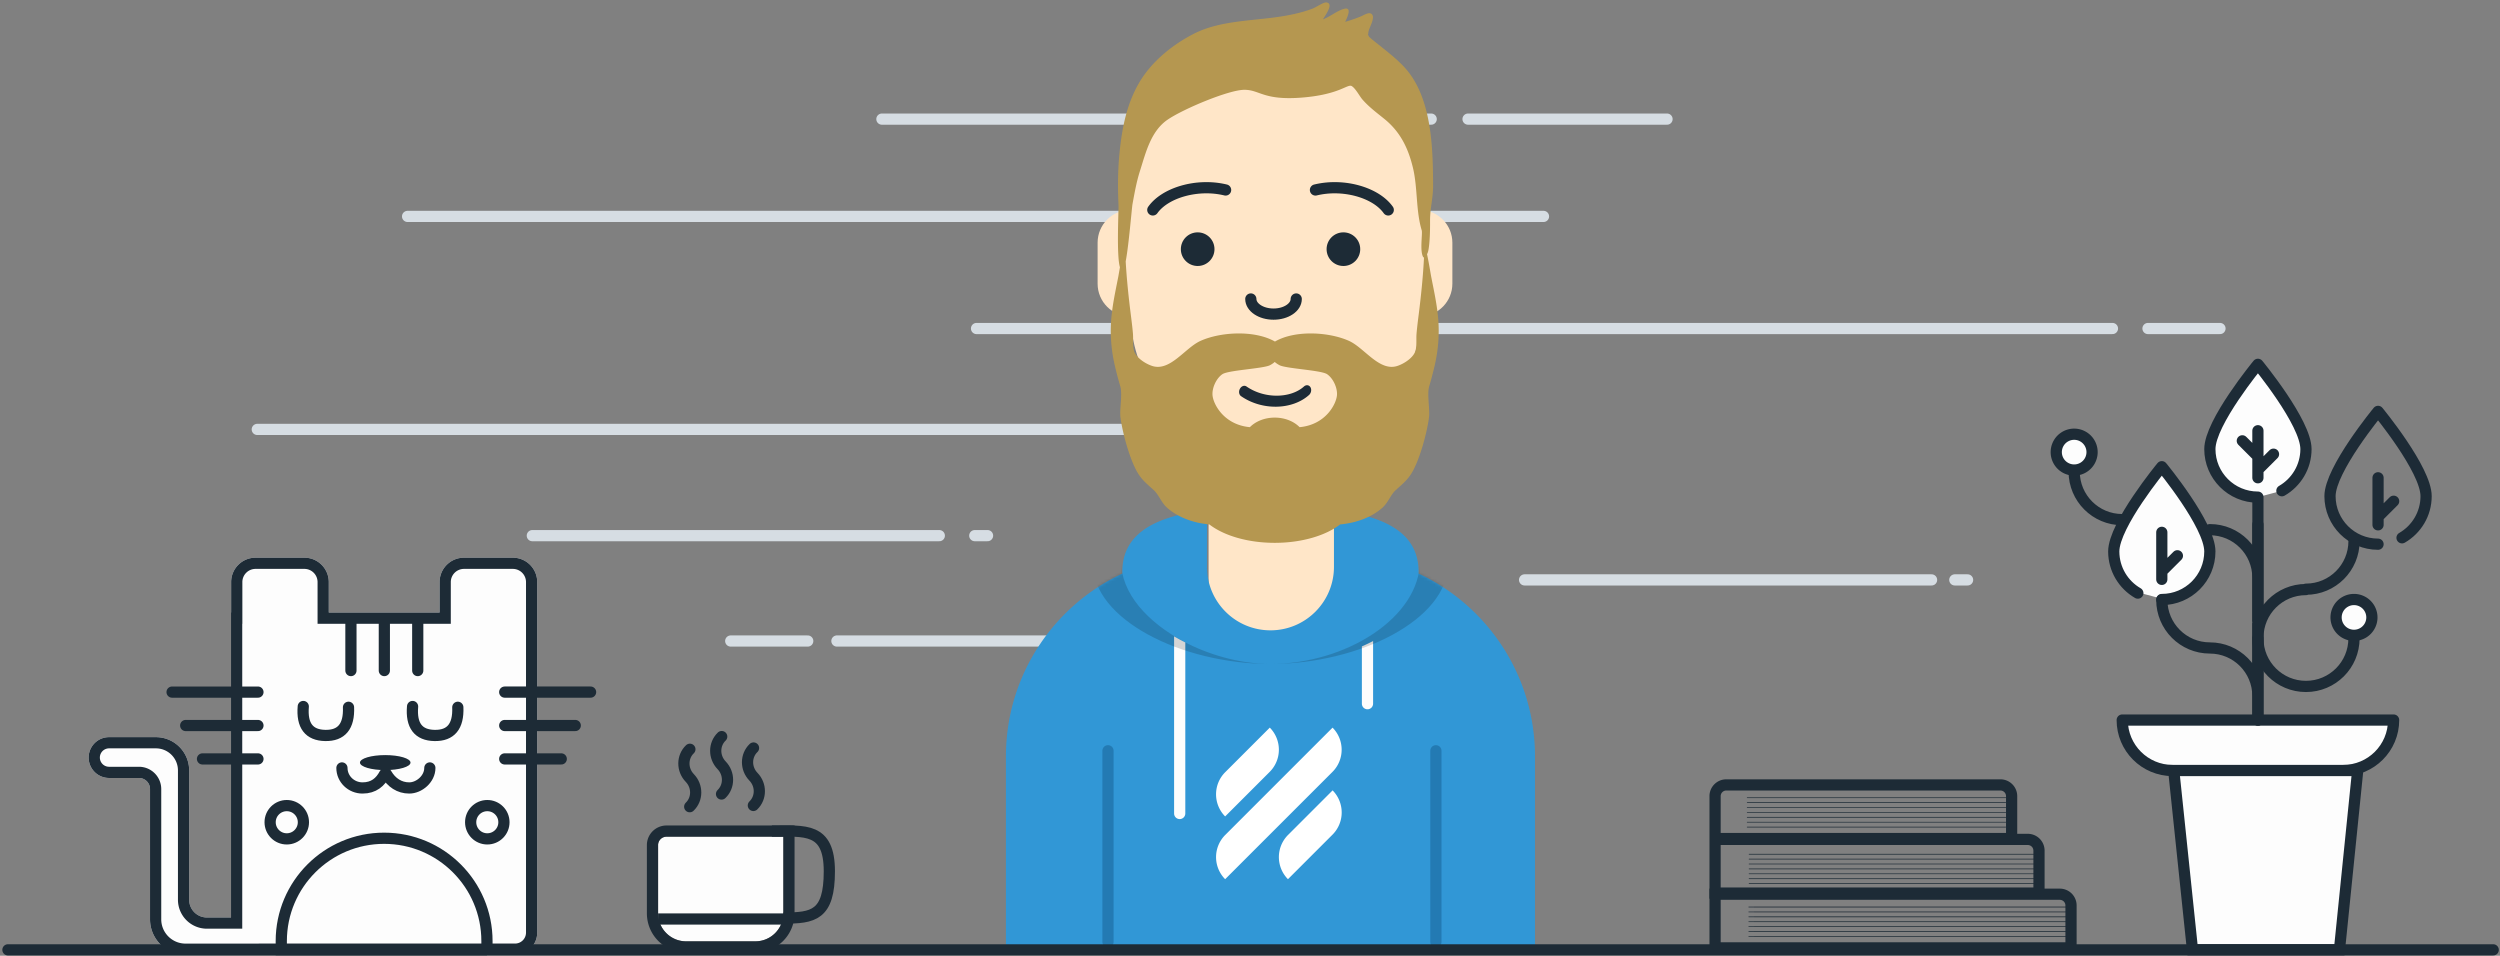 <svg width="892" height="341" viewBox="0 0 892 341" xmlns="http://www.w3.org/2000/svg" xmlns:xlink="http://www.w3.org/1999/xlink">
  <rect x="0" y="0" width="892" height="341" fill="#808080" stroke="none"/>
  <title>
    Chapter V
  </title>
  <defs>
    <path d="M10.395 2.88h24.692c5.523 0 10 4.477 10 10v24.333a3 3 0 0 1-3 3H.395V12.88c0-5.523 4.477-10 10-10z" id="a"/>
    <path
      d="M128.998 19.583h.044V128.38h8.605a6.333 6.333 0 0 0 6.333-6.333V75.909c0-6.558 5.317-11.875 11.875-11.875h16.7a7.285 7.285 0 0 1 0 14.57h-10.657a3.958 3.958 0 0 0-3.958 3.96v46.468c0 6.995-5.671 12.666-12.667 12.666h-30.12v-.014H27.707a7.917 7.917 0 0 1-7.916-7.917V8.711A8.708 8.708 0 0 1 28.5.002h17.417a8.708 8.708 0 0 1 8.708 8.709v10.872h39.54V8.711a8.708 8.708 0 0 1 8.708-8.709h17.417a8.708 8.708 0 0 1 8.708 8.709v10.872z"
      id="b"/>
    <path
      d="M122.124 143.455V213h-49.23v-68.863C56.834 135.75 45.709 119.205 45.02 100h-.034c-6.456 0-11.689-5.233-11.689-11.69V73.69c0-6.457 5.233-11.69 11.69-11.69V51.89C44.987 23.233 68.22 0 96.877 0c28.659 0 51.89 23.232 51.89 51.89v10.124c6.188.301 11.112 5.413 11.112 11.675v14.622c0 6.273-4.941 11.392-11.145 11.677-.665 18.703-11.229 34.885-26.611 43.467z"
      id="c"/>
    <path
      d="M72.323.07v20.277C72.323 32.858 82.464 43 94.975 43c12.51 0 22.653-10.142 22.653-22.653V.071c17.084 2.025 30.203 7.592 30.203 22.006 0 .222-.003.444-.009.664 24.539 11.474 41.54 36.381 41.54 65.258v69.42H.588v-69.42c0-28.877 17-53.784 41.54-65.258a23.59 23.59 0 0 1-.01-.664c0-14.414 13.119-19.98 30.204-22.006z"
      id="d"/>
    <path
      d="M77.819 133.607c2.11-1.44 14.723-1.991 16.996-3.216.71-.383 1.26-.77 1.685-1.154.424.384.975.771 1.685 1.154 2.273 1.225 14.885 1.776 16.996 3.216 2.137 1.457 3.698 4.801 3.527 7.416-.205 3.138-3.97 10.624-13.339 11.486-2.045-2.074-5.256-3.412-8.87-3.412-3.612 0-6.823 1.338-8.868 3.412-9.369-.862-13.134-8.348-13.338-11.486-.171-2.615 1.389-5.959 3.526-7.416m.643 15.13l.016.005-.016-.005M41.266 95.448c-1.284-4.186-.423-20.432-.506-22.13-.306-6.317-.253-12.824.403-19.118.895-8.578 2.493-16.77 6.766-24.254 4.433-7.766 12.012-13.864 19.686-17.794 9.955-5.098 22.537-4.523 33.297-6.541 3.164-.594 6.243-1.347 9.257-2.513 1.006-.39 3.726-2.214 4.66-2.137 3.004.245-.32 4.639-1.151 6.057 2.512-.938 4.841-2.93 7.34-3.705 3.21-.995 1.502 2.722.607 4.578a55.605 55.605 0 0 0 5.507-1.9c.924-.375 2.643-1.51 3.606-1.084 2.19.97-.745 5.202-.82 6.7-.06 1.185-.311.412.122 1.404.18.413 1.684 1.534 1.831 1.66.646.548 1.318 1.065 1.978 1.594 2.995 2.4 6.074 4.794 8.726 7.614 9.941 10.57 10.37 28.606 10.425 42.438.014 4.55-1.086 7.94-1.086 12.46 0 .691.095 6.95-.59 10.575a4.973 4.973 0 0 1-.487 1.442c.637 2.901 1.313 7.14 1.488 8.036 1.01 5.17 2.167 10.353 2.542 15.602.386 5.394-.075 10.739-1.288 16.024a135.504 135.504 0 0 1-1.981 7.529c-.807 2.77.309 8.164-.052 11.008-.683 5.38-3.464 15.874-6.586 20.503-1.51 2.237-3.278 3.634-5.253 5.437-1.902 1.736-2.696 4.426-4.748 6.274-3.825 3.445-9.399 5.496-15.122 6-5.137 3.973-13.673 6.573-23.337 6.573s-18.2-2.6-23.336-6.573c-5.725-.504-11.298-2.555-15.123-6-2.052-1.848-2.846-4.538-4.747-6.274-1.976-1.803-3.745-3.2-5.254-5.437-3.122-4.63-5.903-15.123-6.586-20.503-.36-2.844.755-8.238-.051-11.008a135.225 135.225 0 0 1-1.982-7.529c-1.213-5.285-1.674-10.63-1.288-16.024.376-5.25 1.532-10.431 2.542-15.602.09-.46.31-1.797.591-3.382zm2.054-2.096c.352 6.206.993 12.365 1.768 18.571.298 2.388.611 4.776.817 7.171.165 1.935-.13 4.274.384 6.146.656 2.386 3.945 4.612 6.503 5.434 6.381 2.051 11.705-6.437 17.155-8.92 7.076-3.223 19.24-3.991 26.632.21 7.235-4.201 19.398-3.433 26.474-.21 5.45 2.483 10.774 10.971 17.156 8.92 2.557-.822 5.846-3.048 6.502-5.434.514-1.872.219-4.21.385-6.146.205-2.395.518-4.783.816-7.17.836-6.692 1.515-13.328 1.846-20.028-.128.05-.216.05-.236.017-1.378-2.212-.212-8.415-.585-9.649-2.121-7.016-1.408-15.152-3.122-22.283-1.72-7.156-4.58-12.908-10.243-17.487-2.716-2.197-5.485-4.242-7.808-6.92-.983-1.134-2.405-3.901-3.774-4.749-1.496-.926-4.227 3.031-17.88 4.098-13.654 1.066-14.915-2.784-20.445-2.784-5.53 0-21.788 6.828-27.38 10.649-6.002 4.102-7.781 11.714-9.901 18.393-1.203 3.79-1.897 7.723-2.619 11.638-.29 1.57-1.312 14.606-2.445 20.533z"
      id="f"/>
  </defs>
  <g fill="none" fill-rule="evenodd">
    <path
      d="M189.933 191.119h145.212M91.796 153.215h386m-129.369-36h405.296M523.796 42.5h71m-280.136 0h195.988m255.754 74.715h25.689m-444.295 73.904h4.561m-53.749 37.596H443.82m-183.097 0H288.2m255.772-21.807h145.212m8.288 0h4.561M145.427 77.215h405.296"
      stroke="#D6DDE3"
      stroke-linecap="round"
      stroke-width="4"/>
    <g transform="rotate(-180 139.947 169.373)">
      <use fill="#FDFDFD" xlink:href="#a"/>
      <path stroke="#1D2B36" stroke-width="4" d="M10.395.88h24.692c6.628 0 12 5.372 12 12v24.333a5 5 0 0 1-5 5H-1.605V12.88c0-6.628 5.372-12 12-12z"/>
    </g>
    <path d="M275.403 296.535c11.784 0 20.506-1.436 20.506 14.356s-5.775 16.67-16.363 16.67m-44.739.344h46.738" stroke="#1D2B36" stroke-width="4"/>
    <path
      d="M257.439 283.309c2.838-2.741 2.854-7.33.035-10.249m.034-10.248c-2.838 2.74-2.854 7.329-.034 10.248m-11.389 14.775c2.838-2.74 2.854-7.329.034-10.248m.035-10.248c-2.838 2.74-2.854 7.329-.035 10.248m22.674 9.799c2.838-2.741 2.854-7.33.035-10.249m.034-10.248c-2.838 2.74-2.853 7.329-.034 10.248"
      stroke="#1D2B36"
      stroke-linecap="round"
      stroke-linejoin="round"
      stroke-width="4"/>
    <path
      d="M762.78 211.347c-5.135-2.962-8.592-8.51-8.592-14.864 0-9.469 17.145-30.242 17.145-30.242s17.146 20.773 17.146 30.242c0 9.47-7.677 17.146-17.146 17.146m42.845-38.53c5.135-2.962 8.592-8.51 8.592-14.863 0-9.47-17.145-30.243-17.145-30.243s-17.146 20.774-17.146 30.243c0 9.47 7.676 17.145 17.146 17.145"
      fill="#FDFDFD"/>
    <path d="M854.04 256.913h-96.832c0 9.944 8.06 18.006 18.005 18.006h60.823c9.944 0 18.005-8.062 18.005-18.006z" stroke="#1D2B36" stroke-width="4" fill="#FDFDFD" stroke-linecap="round" stroke-linejoin="round"/>
    <path stroke="#1D2B36" stroke-width="4" fill="#FDFDFD" d="M775.588 274.919l6.69 63.942h52.44l6.509-63.942z"/>
    <path
      d="M805.624 256.913v-34.291m0-1.186v-34.291m0 61.195c0-9.469-7.676-17.146-17.146-17.146m34.292-20.842c-9.47 0-17.146 7.677-17.146 17.146m-34.291-13.449c0 9.469 7.676 17.146 17.146 17.146m34.291-20.967c9.469 0 17.145-7.676 17.145-17.146m-68.582 13.641v-16.788m0 13.931l5.566-5.566m71.589-11.036v-16.789m0 13.931l5.566-5.566m-39.876-3.741c5.135-2.962 8.592-8.51 8.592-14.863 0-9.47-17.145-30.243-17.145-30.243s-17.146 20.774-17.146 30.243c0 9.47 7.676 17.145 17.146 17.145m-.001 0v9.763m0-16.669v-16.788m0 13.931l5.566-5.566m-5.566.803l-5.566-5.566m5.566 48.841c0-9.468-7.676-17.145-17.146-17.145m-48.416-20.725c0 9.47 7.676 17.146 17.146 17.146"
      stroke="#1D2B36"
      stroke-width="4"
      stroke-linecap="round"
      stroke-linejoin="round"/>
    <path d="M746.452 161.319a6.39 6.39 0 1 0-12.78 0 6.39 6.39 0 0 0 12.78 0zm99.842 58.976a6.39 6.39 0 1 0-12.78 0 6.39 6.39 0 0 0 12.78 0z" stroke="#1D2B36" stroke-width="4" fill="#FDFDFD" stroke-linecap="round" stroke-linejoin="round"/>
    <path d="M805.613 227.774c0 9.469 7.676 17.146 17.146 17.146m0 0c9.469 0 17.145-7.677 17.145-17.147" stroke="#1D2B36" stroke-width="4" stroke-linecap="round" stroke-linejoin="round"/>
    <path d="M625.97 325.377h113.47m-113.47 1.746h113.47m-113.47 1.747h113.47m-113.47 1.746h113.47m-113.47 1.747h113.47m-113.47 1.747h113.47m-113.47-10.48h113.47" opacity=".15" stroke="#0F0F0F" stroke-linecap="square" stroke-width=".25"/>
    <g stroke="#1D2B36">
      <path d="M611.94 319.06v19.14h127v-15.14a4 4 0 0 0-4-4h-123z" stroke-width="4"/>
      <path d="M623.97 325.377h113.47m-113.47 1.746h113.47m-113.47 1.747h113.47m-113.47 1.746h113.47m-113.47 1.747h113.47m-113.47 1.747h113.47m-113.47-10.48h113.47" stroke-linecap="round" stroke-width=".25"/>
      <path d="M611.94 299.501v19.141h115.573v-15.14a4 4 0 0 0-4-4H611.94zm0-.301h105.808v-15.14a4 4 0 0 0-4-4H615.94a4 4 0 0 0-4 4v15.14z" stroke-width="4"/>
      <path d="M623.408 286.377h92.242m-92.242 1.747h92.242m-92.242 1.746h92.242m-92.242 1.747h92.242m-92.242 1.746h92.242m-92.242 1.747h92.242m-92.242-10.479h92.242" stroke-linecap="round" stroke-width=".25"/>
    </g>
    <g transform="matrix(-1 0 0 1 211.472 198.979)">
      <use fill="#FDFDFD" xlink:href="#b"/>
      <path
        stroke="#1D2B36"
        stroke-width="4"
        d="M127.042 21.583h-.044V8.711a6.708 6.708 0 0 0-6.708-6.709h-17.417a6.708 6.708 0 0 0-6.708 6.709v12.872h-43.54V8.711a6.708 6.708 0 0 0-6.708-6.709H28.5a6.708 6.708 0 0 0-6.708 6.709v125.056a5.917 5.917 0 0 0 5.916 5.917h89.444v.014h28.121c5.891 0 10.667-4.775 10.667-10.666V82.563a5.958 5.958 0 0 1 5.958-5.958h10.657a5.285 5.285 0 1 0 0-10.57h-16.7c-5.454 0-9.875 4.42-9.875 9.874v46.138a8.333 8.333 0 0 1-8.333 8.333h-10.605V21.583z"/>
      <path d="M37.722 139.868h73.39v-3.064c0-20.266-16.43-36.695-36.695-36.695-20.266 0-36.695 16.429-36.695 36.695v3.064z" stroke="#1D2B36" stroke-width="4"/>
      <path
        d="M87.125 53.376c-.274 6.806 2.49 10.158 8.294 10.057 5.803-.101 8.418-3.547 7.845-10.338m-55.139.281c-.274 6.806 2.49 10.158 8.294 10.057 5.803-.101 8.418-3.547 7.845-10.338"
        stroke="#1D2B36"
        stroke-linecap="round"
        stroke-linejoin="round"
        stroke-width="4"/>
      <path d="M62.422 22.575v17.703M74.34 22.575v17.703m11.92-17.703v17.703m63.816 7.685h-30.64m25.784 11.919h-25.785m19.789 11.92h-19.789M31.391 47.963H.751m30.64 11.919H6.22m25.171 11.92H11.215" stroke="#1D2B36" stroke-linecap="round" stroke-width="4"/>
      <g transform="translate(57.25 69.833)">
        <ellipse fill="#1D2B36" cx="16.771" cy="3.282" rx="9.018" ry="2.677"/>
        <path d="M.853 5.188c0 3.945 3.827 7.144 7.348 7.144 3.52 0 6.367-1.906 8.2-5.084m15.821-2.06c0 3.945-3.29 7.144-7.348 7.144s-6.369-2.132-7.91-5.004" stroke="#1D2B36" stroke-width="4" stroke-linecap="round" stroke-linejoin="round"/>
      </g>
      <circle stroke="#1D2B36" stroke-width="4" cx="109.153" cy="94.396" r="5.938"/>
      <circle stroke="#1D2B36" stroke-width="4" cx="37.604" cy="94.396" r="5.938"/>
    </g>
    <g transform="translate(358.328 -.096)">
      <g transform="translate(0 13)">
        <use fill="#FFE6C8" xlink:href="#c"/>
        <g transform="translate(0 169)">
          <mask id="e" fill="#fff">
            <use xlink:href="#d"/>
          </mask>
          <use fill="#3197D6" xlink:href="#d"/>
          <path
            d="M78.803 109.398l15.845-15.844a11.2 11.2 0 0 0 .086-15.845L78.889 93.554a11.131 11.131 0 0 0-3.327 7.96 11.2 11.2 0 0 0 3.241 7.884zm38.344-9.295l-15.845 15.845a11.2 11.2 0 0 0-.086 15.845l15.845-15.845a11.2 11.2 0 0 0 .086-15.845zm-.095-6.55a11.162 11.162 0 0 0 3.318-7.96c0-3.07-1.24-5.854-3.242-7.875l-38.24 38.24a11.187 11.187 0 0 0-.085 15.835l38.249-38.24z"
            fill="#FFF"
            fill-rule="nonzero"
            mask="url(#e)"/>
          <path d="M64.59 47.332v61.014a2 2 0 1 1-4 0V45.15a62.645 62.645 0 0 0 4 2.182zm67-.51v22.351a2 2 0 0 1-4 0V48.739a66.549 66.549 0 0 0 4-1.918z" fill="#FDFDFD" mask="url(#e)"/>
          <path
            d="M94.98 55c-11.225 0-22.705-3.553-31.045-8.048-12.669-6.827-22.3-17.01-22.3-28.875 0-9.37 5.597-15.003 14.251-18.353C41.55 2.571 31.634 8.243 31.634 19.308 31.634 39.02 63.104 55 94.979 55zM134.072-.276c14.337 2.847 24.253 8.519 24.253 19.584 0 19.71-31.465 35.689-63.337 35.692 26.84-.004 53.335-16.533 53.335-36.923 0-9.37-5.597-15.003-14.25-18.353z"
            fill-opacity=".16"
            fill="#000"
            mask="url(#e)"/>
          <path d="M154 85.965v68.23M37 85.965v68.23" stroke="#237AB3" stroke-width="4" stroke-linecap="round"/>
        </g>
        <path d="M87.964 93.771c0 2.983 3.627 5.401 8.102 5.401 4.474 0 8.101-2.418 8.101-5.4" stroke="#1D2B36" stroke-linecap="round" stroke-width="4"/>
        <g transform="translate(63 70)" fill="#1D2B36">
          <circle cx="6" cy="6" r="6"/>
          <circle cx="58" cy="6" r="6"/>
        </g>
        <path
          d="M54.63 63.159c3.915-5.51 14.648-8.598 23.893-6.328a2 2 0 0 0 .954-3.884c-10.737-2.637-23.165.94-28.107 7.894a2 2 0 0 0 3.26 2.318zM106.923 125c-4.74 4.252-14.024 4.483-20.497-.007-.75-.52-1.794-.17-2.33.784-.536.954-.361 2.15.39 2.67 7.517 5.215 18.266 4.947 24.25-.421.775-.695.997-1.936.496-2.772-.5-.835-1.535-.95-2.31-.254zm28.447-61.841c-3.915-5.51-14.648-8.598-23.893-6.328a2 2 0 0 1-.954-3.884c10.737-2.637 23.165.94 28.108 7.894a2 2 0 0 1-3.26 2.318z"
          fill="#1D2B36"
          fill-rule="nonzero"/>
      </g>
      <use fill="#B59750" xlink:href="#f"/>
    </g>
    <path
      d="M805.624 256.913v-34.291m0-1.186v-34.291m-42.844 24.477c-5.136-2.962-8.593-8.51-8.593-14.863 0-9.47 17.146-30.243 17.146-30.243s17.145 20.774 17.145 30.243c0 9.47-7.676 17.145-17.145 17.145m85.708-22.017c5.136-2.962 8.593-8.51 8.593-14.863 0-9.47-17.146-30.243-17.146-30.243s-17.145 20.774-17.145 30.243c0 9.47 7.676 17.146 17.145 17.146"
      stroke="#1D2B36"
      stroke-linecap="round"
      stroke-linejoin="round"
      stroke-width="4"/>
    <g stroke="#1D2B36" stroke-linecap="round">
      <path d="M624.08 306.531h102.232m-102.232 1.747h102.232m-102.232 1.746h102.232M624.08 311.77h102.232m-102.232 1.747h102.232m-102.232 1.747h102.232M624.08 304.785h102.232" stroke-width=".25"/>
      <path d="M2.828 338.904h886.75" stroke-width="4"/>
    </g>
  </g>
</svg>